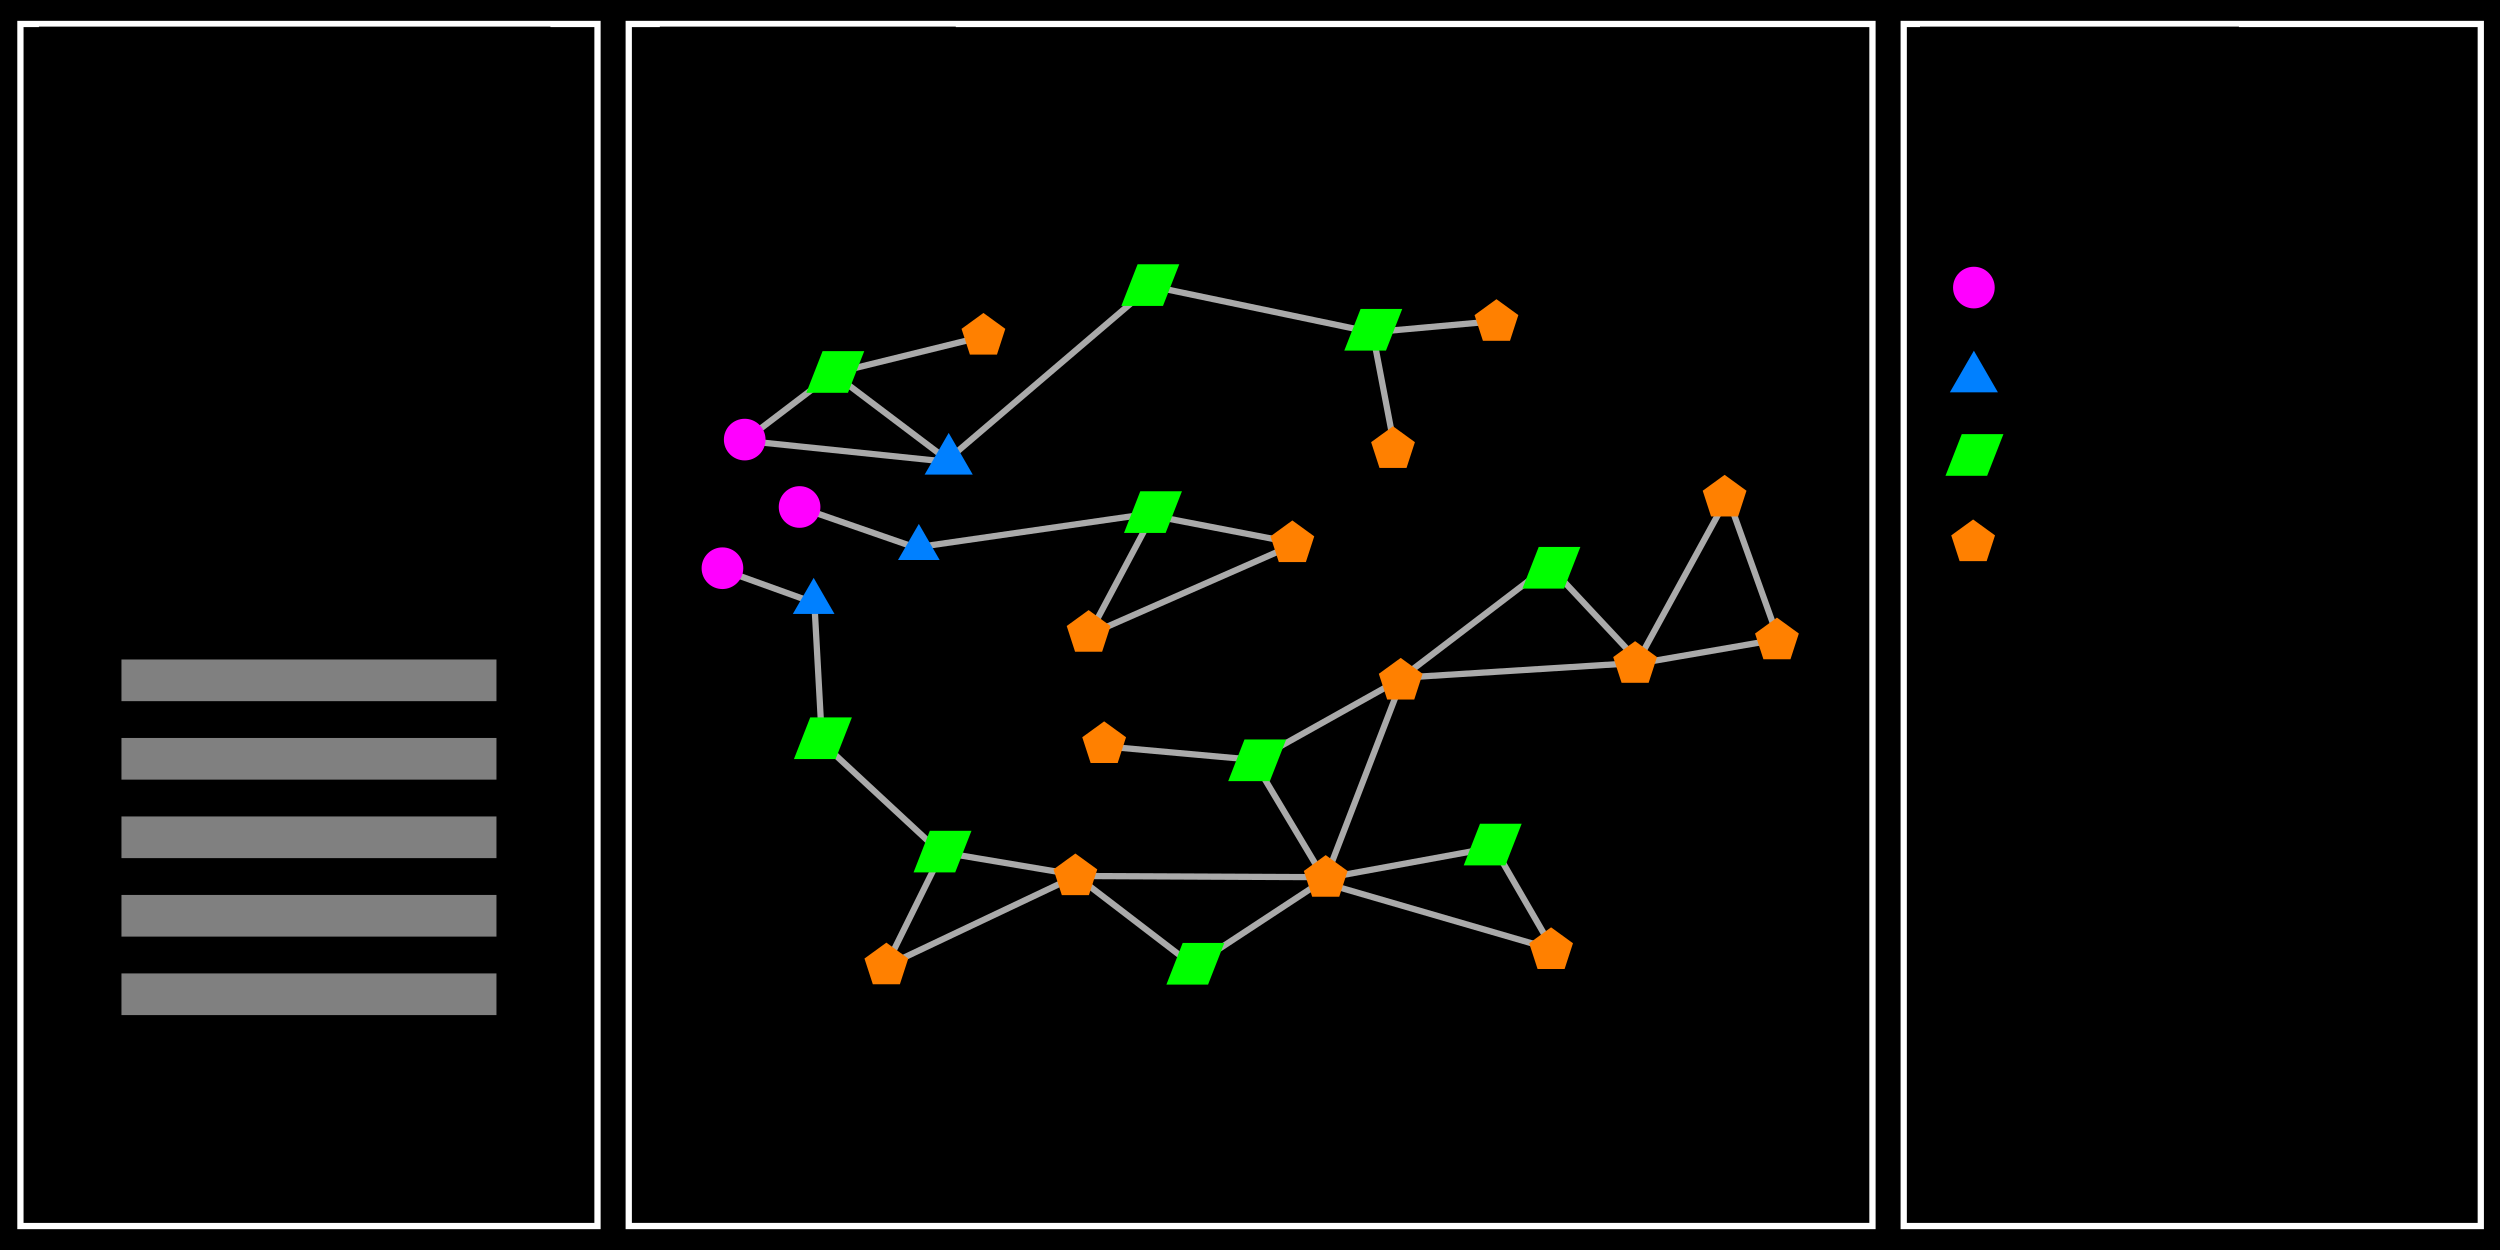 <?xml version="1.0" encoding="UTF-8" standalone="no"?>
<!-- Created with Inkscape (http://www.inkscape.org/) -->

<svg
   xmlns:dc="http://purl.org/dc/elements/1.1/"
   xmlns:cc="http://creativecommons.org/ns#"
   xmlns:rdf="http://www.w3.org/1999/02/22-rdf-syntax-ns#"
   xmlns:svg="http://www.w3.org/2000/svg"
   xmlns="http://www.w3.org/2000/svg"
   xmlns:sodipodi="http://sodipodi.sourceforge.net/DTD/sodipodi-0.dtd"
   xmlns:inkscape="http://www.inkscape.org/namespaces/inkscape"
   width="30cm"
   height="15cm"
   viewBox="0 0 1062.992 531.496"
   id="svg2"
   version="1.1"
   inkscape:version="0.91 r13725"
   sodipodi:docname="figure_design_concept.svg"
   inkscape:export-filename="C:\Data\Local\Research_Lex\Reports\2016-10-14_Rutter_Retreat\figure_design_concept.png"
   inkscape:export-xdpi="750"
   inkscape:export-ydpi="750">
  <defs
     id="defs4">
    <marker
       inkscape:stockid="TriangleOutL"
       orient="auto"
       refY="0"
       refX="0"
       id="TriangleOutL"
       style="overflow:visible"
       inkscape:isstock="true">
      <path
         id="path4361"
         d="m 5.77,0 -8.65,5 0,-10 8.65,5 z"
         style="fill:#000000;fill-opacity:1;fill-rule:evenodd;stroke:#000000;stroke-width:1pt;stroke-opacity:1"
         transform="scale(0.8,0.8)"
         inkscape:connector-curvature="0" />
    </marker>
  </defs>
  <sodipodi:namedview
     id="base"
     pagecolor="#ffffff"
     bordercolor="#666666"
     borderopacity="1.0"
     inkscape:pageopacity="0.0"
     inkscape:pageshadow="2"
     inkscape:zoom="0.81844444"
     inkscape:cx="531.49606"
     inkscape:cy="290.78413"
     inkscape:document-units="cm"
     inkscape:current-layer="layer1"
     showgrid="false"
     inkscape:window-width="1366"
     inkscape:window-height="705"
     inkscape:window-x="-8"
     inkscape:window-y="-8"
     inkscape:window-maximized="1"
     units="cm"
     showguides="false" />
  <g
     inkscape:label="Layer 1"
     inkscape:groupmode="layer"
     id="layer1"
     transform="translate(0,-520.866)">
    <rect
       style="opacity:1;fill:#000000;fill-opacity:1;stroke:none;stroke-width:4.213;stroke-miterlimit:4;stroke-dasharray:none;stroke-opacity:1"
       id="rect4150"
       width="1062.992"
       height="531.496"
       x="3.0277282e-005"
       y="520.866" />
    <g
       id="g4587"
       transform="translate(-11.42,-13.041)">
      <path
         inkscape:connector-curvature="0"
         id="path5259"
         d="m 327.991,721.32 86.956,9.014"
         style="fill:none;fill-rule:evenodd;stroke:#aaaaaa;stroke-width:2.657;stroke-linecap:butt;stroke-linejoin:miter;stroke-miterlimit:4;stroke-dasharray:none;stroke-opacity:1" />
      <path
         inkscape:connector-curvature="0"
         id="path5281"
         d="m 473.801,804.035 86.956,-38.176"
         style="fill:none;fill-rule:evenodd;stroke:#aaaaaa;stroke-width:2.657;stroke-linecap:butt;stroke-linejoin:miter;stroke-miterlimit:4;stroke-dasharray:none;stroke-opacity:1" />
      <path
         inkscape:connector-curvature="0"
         id="path5293"
         d="m 575.074,909.549 94.91,27.572"
         style="fill:none;fill-rule:evenodd;stroke:#aaaaaa;stroke-width:2.657;stroke-linecap:butt;stroke-linejoin:miter;stroke-miterlimit:4;stroke-dasharray:none;stroke-opacity:1" />
      <path
         inkscape:connector-curvature="0"
         id="path5263"
         d="m 350.79,749.422 51.962,18.028"
         style="fill:none;fill-rule:evenodd;stroke:#aaaaaa;stroke-width:2.657;stroke-linecap:butt;stroke-linejoin:miter;stroke-miterlimit:4;stroke-dasharray:none;stroke-opacity:1" />
      <path
         inkscape:connector-curvature="0"
         id="path5265"
         d="m 317.916,775.933 39.767,14.316 3.181,57.794"
         style="fill:none;fill-rule:evenodd;stroke:#aaaaaa;stroke-width:2.657;stroke-linecap:butt;stroke-linejoin:miter;stroke-miterlimit:4;stroke-dasharray:none;stroke-opacity:1" />
      <path
         inkscape:connector-curvature="0"
         id="path5267"
         d="M 402.752,766.389 501.903,752.073"
         style="fill:none;fill-rule:evenodd;stroke:#aaaaaa;stroke-width:2.657;stroke-linecap:butt;stroke-linejoin:miter;stroke-miterlimit:4;stroke-dasharray:none;stroke-opacity:1" />
      <path
         inkscape:connector-curvature="0"
         id="path5261"
         d="m 327.991,721.32 37.646,-28.632 49.841,37.646"
         style="fill:none;fill-rule:evenodd;stroke:#aaaaaa;stroke-width:2.657;stroke-linecap:butt;stroke-linejoin:miter;stroke-miterlimit:4;stroke-dasharray:none;stroke-opacity:1" />
      <path
         inkscape:connector-curvature="0"
         id="path5273"
         d="m 365.636,692.688 64.687,-15.907"
         style="fill:none;fill-rule:evenodd;stroke:#aaaaaa;stroke-width:2.657;stroke-linecap:butt;stroke-linejoin:miter;stroke-miterlimit:4;stroke-dasharray:none;stroke-opacity:1" />
      <path
         inkscape:connector-curvature="0"
         id="path5283"
         d="m 474.862,802.974 26.511,-49.841 60.445,11.665"
         style="fill:none;fill-rule:evenodd;stroke:#aaaaaa;stroke-width:2.657;stroke-linecap:butt;stroke-linejoin:miter;stroke-miterlimit:4;stroke-dasharray:none;stroke-opacity:1" />
      <path
         inkscape:connector-curvature="0"
         id="path5285"
         d="m 360.334,849.104 51.431,47.72 -23.33,47.19"
         style="fill:none;fill-rule:evenodd;stroke:#aaaaaa;stroke-width:2.657;stroke-linecap:butt;stroke-linejoin:miter;stroke-miterlimit:4;stroke-dasharray:none;stroke-opacity:1" />
      <path
         inkscape:connector-curvature="0"
         id="path5287"
         d="m 411.766,896.293 56.734,9.544"
         style="fill:none;fill-rule:evenodd;stroke:#aaaaaa;stroke-width:2.657;stroke-linecap:butt;stroke-linejoin:miter;stroke-miterlimit:4;stroke-dasharray:none;stroke-opacity:1" />
      <path
         inkscape:connector-curvature="0"
         id="path5289"
         d="m 388.436,944.543 80.594,-38.176 49.841,38.176 57.264,-37.646 -108.165,-0.53"
         style="fill:none;fill-rule:evenodd;stroke:#aaaaaa;stroke-width:2.657;stroke-linecap:butt;stroke-linejoin:miter;stroke-miterlimit:4;stroke-dasharray:none;stroke-opacity:1" />
      <path
         inkscape:connector-curvature="0"
         id="path5291"
         d="m 577.194,906.898 69.459,-12.725 25.451,44.008"
         style="fill:none;fill-rule:evenodd;stroke:#aaaaaa;stroke-width:2.657;stroke-linecap:butt;stroke-linejoin:miter;stroke-miterlimit:4;stroke-dasharray:none;stroke-opacity:1" />
      <path
         inkscape:connector-curvature="0"
         id="path5368"
         d="m 413.886,729.804 86.956,-74.231 93.849,19.618 53.022,-4.772"
         style="fill:none;fill-rule:evenodd;stroke:#aaaaaa;stroke-width:2.657;stroke-linecap:butt;stroke-linejoin:miter;stroke-miterlimit:4;stroke-dasharray:none;stroke-opacity:1" />
      <path
         inkscape:connector-curvature="0"
         id="path5370"
         d="m 595.222,676.252 9.014,47.19"
         style="fill:none;fill-rule:evenodd;stroke:#aaaaaa;stroke-width:2.657;stroke-linecap:butt;stroke-linejoin:miter;stroke-miterlimit:4;stroke-dasharray:none;stroke-opacity:1" />
      <path
         inkscape:connector-curvature="0"
         id="path5378"
         d="m 480.694,851.225 64.687,5.832 62.566,-34.995 -32.874,85.366"
         style="fill:none;fill-rule:evenodd;stroke:#aaaaaa;stroke-width:2.657;stroke-linecap:butt;stroke-linejoin:miter;stroke-miterlimit:4;stroke-dasharray:none;stroke-opacity:1" />
      <path
         inkscape:connector-curvature="0"
         id="path5380"
         d="m 544.321,857.057 30.753,51.431"
         style="fill:none;fill-rule:evenodd;stroke:#aaaaaa;stroke-width:2.657;stroke-linecap:butt;stroke-linejoin:miter;stroke-miterlimit:4;stroke-dasharray:none;stroke-opacity:1" />
      <path
         inkscape:connector-curvature="0"
         id="path5382"
         d="M 607.417,822.062 708.689,815.7 669.983,774.342 Z"
         style="fill:none;fill-rule:evenodd;stroke:#aaaaaa;stroke-width:2.657;stroke-linecap:butt;stroke-linejoin:miter;stroke-miterlimit:4;stroke-dasharray:none;stroke-opacity:1" />
      <path
         inkscape:connector-curvature="0"
         id="path5663"
         d="m 767.682,805.713 -60.465,10.451 38.817,-70.916 z"
         style="fill:none;fill-rule:evenodd;stroke:#aaaaaa;stroke-width:2.657;stroke-linecap:butt;stroke-linejoin:miter;stroke-miterlimit:4;stroke-dasharray:none;stroke-opacity:1" />
      <circle
         r="8.858"
         cy="775.512"
         cx="318.601"
         id="path4650-7"
         style="opacity:1;fill:#ff00ff;fill-opacity:1;stroke:none;stroke-width:3.543;stroke-miterlimit:4;stroke-dasharray:none;stroke-opacity:1" />
      <rect
         transform="matrix(1,0,-0.364,0.931,0,0)"
         y="694.177"
         x="747.803"
         height="19.024"
         width="17.717"
         id="rect4648-2"
         style="opacity:1;fill:#00ff00;fill-opacity:1;stroke:none;stroke-width:3.543;stroke-miterlimit:4;stroke-dasharray:none;stroke-opacity:1" />
      <path
         inkscape:transform-center-y="-0.93519491"
         transform="matrix(0,-0.805,0.805,0,-239.176,1670.492)"
         d="m 914.014,779.467 -8.402,11.564 -13.595,-4.417 0,-14.294 13.595,-4.417 z"
         inkscape:randomized="0"
         inkscape:rounded="0"
         inkscape:flatsided="true"
         sodipodi:arg2="0.62831853"
         sodipodi:arg1="0"
         sodipodi:r2="9.837307"
         sodipodi:r1="12.159581"
         sodipodi:cy="779.46692"
         sodipodi:cx="901.85394"
         sodipodi:sides="5"
         id="path4887"
         style="opacity:1;fill:#ff8000;fill-opacity:1;stroke:none;stroke-width:1.772;stroke-miterlimit:4;stroke-dasharray:7.087, 7.087;stroke-dashoffset:0;stroke-opacity:1"
         sodipodi:type="star" />
      <circle
         r="8.858"
         cy="720.823"
         cx="328.07"
         id="path4650-7-3"
         style="opacity:1;fill:#ff00ff;fill-opacity:1;stroke:none;stroke-width:3.543;stroke-miterlimit:4;stroke-dasharray:none;stroke-opacity:1" />
      <circle
         r="8.858"
         cy="749.477"
         cx="351.397"
         id="path4650-7-4"
         style="opacity:1;fill:#ff00ff;fill-opacity:1;stroke:none;stroke-width:3.543;stroke-miterlimit:4;stroke-dasharray:none;stroke-opacity:1" />
      <path
         inkscape:transform-center-y="-2.9527977"
         d="m 425.03,735.693 -20.457,0 10.229,-17.717 z"
         inkscape:randomized="0"
         inkscape:rounded="0"
         inkscape:flatsided="true"
         sodipodi:arg2="1.5707963"
         sodipodi:arg1="0.52359878"
         sodipodi:r2="5.9055109"
         sodipodi:r1="11.811024"
         sodipodi:cy="729.78748"
         sodipodi:cx="414.80176"
         sodipodi:sides="3"
         id="path4652-8-6"
         style="opacity:1;fill:#0080ff;fill-opacity:1;stroke:none;stroke-width:3.543;stroke-miterlimit:4;stroke-dasharray:none;stroke-opacity:1"
         sodipodi:type="star" />
      <path
         inkscape:transform-center-x="-2.1889322e-005"
         inkscape:transform-center-y="-2.5571848"
         d="m 410.963,772.015 -17.717,0 8.858,-15.343 z"
         inkscape:randomized="0"
         inkscape:rounded="0"
         inkscape:flatsided="true"
         sodipodi:arg2="1.5707963"
         sodipodi:arg1="0.52359878"
         sodipodi:r2="5.1143227"
         sodipodi:r1="10.228647"
         sodipodi:cy="766.90039"
         sodipodi:cx="402.10474"
         sodipodi:sides="3"
         id="path4652-8-1"
         style="opacity:1;fill:#0080ff;fill-opacity:1;stroke:none;stroke-width:3.543;stroke-miterlimit:4;stroke-dasharray:none;stroke-opacity:1"
         sodipodi:type="star" />
      <path
         inkscape:transform-center-x="-2.1889322e-005"
         inkscape:transform-center-y="-2.5571848"
         d="m 366.245,794.945 -17.717,0 8.858,-15.343 z"
         inkscape:randomized="0"
         inkscape:rounded="0"
         inkscape:flatsided="true"
         sodipodi:arg2="1.5707963"
         sodipodi:arg1="0.52359878"
         sodipodi:r2="5.1143227"
         sodipodi:r1="10.228647"
         sodipodi:cy="789.83105"
         sodipodi:cx="357.38702"
         sodipodi:sides="3"
         id="path4652-8-7"
         style="opacity:1;fill:#0080ff;fill-opacity:1;stroke:none;stroke-width:3.543;stroke-miterlimit:4;stroke-dasharray:none;stroke-opacity:1"
         sodipodi:type="star" />
      <rect
         transform="matrix(1,0,-0.364,0.931,0,0)"
         y="733.854"
         x="628.302"
         height="19.024"
         width="17.717"
         id="rect4648-2-0"
         style="opacity:1;fill:#00ff00;fill-opacity:1;stroke:none;stroke-width:3.543;stroke-miterlimit:4;stroke-dasharray:none;stroke-opacity:1" />
      <rect
         transform="matrix(1,0,-0.364,0.931,0,0)"
         y="797.835"
         x="786.68"
         height="19.024"
         width="17.717"
         id="rect4648-2-6"
         style="opacity:1;fill:#00ff00;fill-opacity:1;stroke:none;stroke-width:3.543;stroke-miterlimit:4;stroke-dasharray:none;stroke-opacity:1" />
      <rect
         transform="matrix(1,0,-0.364,0.931,0,0)"
         y="901.116"
         x="683.931"
         height="19.024"
         width="17.717"
         id="rect4648-2-1"
         style="opacity:1;fill:#00ff00;fill-opacity:1;stroke:none;stroke-width:3.543;stroke-miterlimit:4;stroke-dasharray:none;stroke-opacity:1" />
      <rect
         transform="matrix(1,0,-0.364,0.931,0,0)"
         y="911.2"
         x="872.248"
         height="19.024"
         width="17.717"
         id="rect4648-2-4"
         style="opacity:1;fill:#00ff00;fill-opacity:1;stroke:none;stroke-width:3.543;stroke-miterlimit:4;stroke-dasharray:none;stroke-opacity:1" />
      <rect
         transform="matrix(1,0,-0.364,0.931,0,0)"
         y="823.26"
         x="965.345"
         height="19.024"
         width="17.717"
         id="rect4648-2-6-3"
         style="opacity:1;fill:#00ff00;fill-opacity:1;stroke:none;stroke-width:3.543;stroke-miterlimit:4;stroke-dasharray:none;stroke-opacity:1" />
      <rect
         transform="matrix(1,0,-0.364,0.931,0,0)"
         y="949.681"
         x="986.394"
         height="19.024"
         width="17.717"
         id="rect4648-2-6-3-5"
         style="opacity:1;fill:#00ff00;fill-opacity:1;stroke:none;stroke-width:3.543;stroke-miterlimit:4;stroke-dasharray:none;stroke-opacity:1" />
      <rect
         transform="matrix(1,0,-0.364,0.931,0,0)"
         y="714.568"
         x="850.038"
         height="19.024"
         width="17.717"
         id="rect4648-2-6-3-5-3"
         style="opacity:1;fill:#00ff00;fill-opacity:1;stroke:none;stroke-width:3.543;stroke-miterlimit:4;stroke-dasharray:none;stroke-opacity:1" />
      <path
         inkscape:transform-center-y="-0.93519491"
         transform="matrix(0,-0.805,0.805,0,79.189,1542.305)"
         d="m 914.014,779.467 -8.402,11.564 -13.595,-4.417 0,-14.294 13.595,-4.417 z"
         inkscape:randomized="0"
         inkscape:rounded="0"
         inkscape:flatsided="true"
         sodipodi:arg2="0.62831853"
         sodipodi:arg1="0"
         sodipodi:r2="9.837307"
         sodipodi:r1="12.159581"
         sodipodi:cy="779.46692"
         sodipodi:cx="901.85394"
         sodipodi:sides="5"
         id="path4887-4"
         style="opacity:1;fill:#ff8000;fill-opacity:1;stroke:none;stroke-width:1.772;stroke-miterlimit:4;stroke-dasharray:7.087, 7.087;stroke-dashoffset:0;stroke-opacity:1"
         sodipodi:type="star" />
      <path
         inkscape:transform-center-y="-0.93519491"
         transform="matrix(0,-0.805,0.805,0,117.243,1471.587)"
         d="m 914.014,779.467 -8.402,11.564 -13.595,-4.417 0,-14.294 13.595,-4.417 z"
         inkscape:randomized="0"
         inkscape:rounded="0"
         inkscape:flatsided="true"
         sodipodi:arg2="0.62831853"
         sodipodi:arg1="0"
         sodipodi:r2="9.837307"
         sodipodi:r1="12.159581"
         sodipodi:cy="779.46692"
         sodipodi:cx="901.85394"
         sodipodi:sides="5"
         id="path4887-45"
         style="opacity:1;fill:#ff8000;fill-opacity:1;stroke:none;stroke-width:1.772;stroke-miterlimit:4;stroke-dasharray:7.087, 7.087;stroke-dashoffset:0;stroke-opacity:1"
         sodipodi:type="star" />
      <path
         inkscape:transform-center-y="-0.93519491"
         transform="matrix(0,-0.805,0.805,0,20.234,1396.899)"
         d="m 914.014,779.467 -8.402,11.564 -13.595,-4.417 0,-14.294 13.595,-4.417 z"
         inkscape:randomized="0"
         inkscape:rounded="0"
         inkscape:flatsided="true"
         sodipodi:arg2="0.62831853"
         sodipodi:arg1="0"
         sodipodi:r2="9.837307"
         sodipodi:r1="12.159581"
         sodipodi:cy="779.46692"
         sodipodi:cx="901.85394"
         sodipodi:sides="5"
         id="path4887-8"
         style="opacity:1;fill:#ff8000;fill-opacity:1;stroke:none;stroke-width:1.772;stroke-miterlimit:4;stroke-dasharray:7.087, 7.087;stroke-dashoffset:0;stroke-opacity:1"
         sodipodi:type="star" />
      <path
         inkscape:transform-center-y="-0.93519491"
         transform="matrix(0,-0.805,0.805,0,43.466,1663.988)"
         d="m 914.014,779.467 -8.402,11.564 -13.595,-4.417 0,-14.294 13.595,-4.417 z"
         inkscape:randomized="0"
         inkscape:rounded="0"
         inkscape:flatsided="true"
         sodipodi:arg2="0.62831853"
         sodipodi:arg1="0"
         sodipodi:r2="9.837307"
         sodipodi:r1="12.159581"
         sodipodi:cy="779.46692"
         sodipodi:cx="901.85394"
         sodipodi:sides="5"
         id="path4887-7"
         style="opacity:1;fill:#ff8000;fill-opacity:1;stroke:none;stroke-width:1.772;stroke-miterlimit:4;stroke-dasharray:7.087, 7.087;stroke-dashoffset:0;stroke-opacity:1"
         sodipodi:type="star" />
      <path
         inkscape:transform-center-y="-0.93519491"
         transform="matrix(0,-0.805,0.805,0,139.501,1532.295)"
         d="m 914.014,779.467 -8.402,11.564 -13.595,-4.417 0,-14.294 13.595,-4.417 z"
         inkscape:randomized="0"
         inkscape:rounded="0"
         inkscape:flatsided="true"
         sodipodi:arg2="0.62831853"
         sodipodi:arg1="0"
         sodipodi:r2="9.837307"
         sodipodi:r1="12.159581"
         sodipodi:cy="779.46692"
         sodipodi:cx="901.85394"
         sodipodi:sides="5"
         id="path4887-74"
         style="opacity:1;fill:#ff8000;fill-opacity:1;stroke:none;stroke-width:1.772;stroke-miterlimit:4;stroke-dasharray:7.087, 7.087;stroke-dashoffset:0;stroke-opacity:1"
         sodipodi:type="star" />
      <rect
         transform="matrix(1,0,-0.364,0.931,0,0)"
         y="952.897"
         x="753.633"
         height="19.024"
         width="17.717"
         id="rect4648-2-4-1"
         style="opacity:1;fill:#00ff00;fill-opacity:1;stroke:none;stroke-width:3.543;stroke-miterlimit:4;stroke-dasharray:none;stroke-opacity:1" />
      <path
         inkscape:transform-center-y="-0.93519491"
         transform="matrix(0,-0.805,0.805,0,-158.806,1632.597)"
         d="m 914.014,779.467 -8.402,11.564 -13.595,-4.417 0,-14.294 13.595,-4.417 z"
         inkscape:randomized="0"
         inkscape:rounded="0"
         inkscape:flatsided="true"
         sodipodi:arg2="0.62831853"
         sodipodi:arg1="0"
         sodipodi:r2="9.837307"
         sodipodi:r1="12.159581"
         sodipodi:cy="779.46692"
         sodipodi:cx="901.85394"
         sodipodi:sides="5"
         id="path4887-9"
         style="opacity:1;fill:#ff8000;fill-opacity:1;stroke:none;stroke-width:1.772;stroke-miterlimit:4;stroke-dasharray:7.087, 7.087;stroke-dashoffset:0;stroke-opacity:1"
         sodipodi:type="star" />
      <rect
         transform="matrix(1,0,-0.364,0.931,0,0)"
         y="1004.13"
         x="879.788"
         height="19.024"
         width="17.717"
         id="rect4648-2-1-1"
         style="opacity:1;fill:#00ff00;fill-opacity:1;stroke:none;stroke-width:3.543;stroke-miterlimit:4;stroke-dasharray:none;stroke-opacity:1" />
      <path
         inkscape:transform-center-y="-0.93519491"
         transform="matrix(0,-0.805,0.805,0,-52.365,1633.27)"
         d="m 914.014,779.467 -8.402,11.564 -13.595,-4.417 0,-14.294 13.595,-4.417 z"
         inkscape:randomized="0"
         inkscape:rounded="0"
         inkscape:flatsided="true"
         sodipodi:arg2="0.62831853"
         sodipodi:arg1="0"
         sodipodi:r2="9.837307"
         sodipodi:r1="12.159581"
         sodipodi:cy="779.46692"
         sodipodi:cx="901.85394"
         sodipodi:sides="5"
         id="path4887-9-5"
         style="opacity:1;fill:#ff8000;fill-opacity:1;stroke:none;stroke-width:1.772;stroke-miterlimit:4;stroke-dasharray:7.087, 7.087;stroke-dashoffset:0;stroke-opacity:1"
         sodipodi:type="star" />
      <path
         inkscape:transform-center-y="-0.93519491"
         transform="matrix(0,-0.805,0.805,0,-23.746,1450.934)"
         d="m 914.014,779.467 -8.402,11.564 -13.595,-4.417 0,-14.294 13.595,-4.417 z"
         inkscape:randomized="0"
         inkscape:rounded="0"
         inkscape:flatsided="true"
         sodipodi:arg2="0.62831853"
         sodipodi:arg1="0"
         sodipodi:r2="9.837307"
         sodipodi:r1="12.159581"
         sodipodi:cy="779.46692"
         sodipodi:cx="901.85394"
         sodipodi:sides="5"
         id="path4887-3"
         style="opacity:1;fill:#ff8000;fill-opacity:1;stroke:none;stroke-width:1.772;stroke-miterlimit:4;stroke-dasharray:7.087, 7.087;stroke-dashoffset:0;stroke-opacity:1"
         sodipodi:type="star" />
      <path
         inkscape:transform-center-y="-0.93519491"
         transform="matrix(0,-0.805,0.805,0,-197.899,1402.751)"
         d="m 914.014,779.467 -8.402,11.564 -13.595,-4.417 0,-14.294 13.595,-4.417 z"
         inkscape:randomized="0"
         inkscape:rounded="0"
         inkscape:flatsided="true"
         sodipodi:arg2="0.62831853"
         sodipodi:arg1="0"
         sodipodi:r2="9.837307"
         sodipodi:r1="12.159581"
         sodipodi:cy="779.46692"
         sodipodi:cx="901.85394"
         sodipodi:sides="5"
         id="path4887-3-1"
         style="opacity:1;fill:#ff8000;fill-opacity:1;stroke:none;stroke-width:1.772;stroke-miterlimit:4;stroke-dasharray:7.087, 7.087;stroke-dashoffset:0;stroke-opacity:1"
         sodipodi:type="star" />
      <path
         inkscape:transform-center-y="-0.93519491"
         transform="matrix(0,-0.805,0.805,0,-20.474,1549.428)"
         d="m 914.014,779.467 -8.402,11.564 -13.595,-4.417 0,-14.294 13.595,-4.417 z"
         inkscape:randomized="0"
         inkscape:rounded="0"
         inkscape:flatsided="true"
         sodipodi:arg2="0.62831853"
         sodipodi:arg1="0"
         sodipodi:r2="9.837307"
         sodipodi:r1="12.159581"
         sodipodi:cy="779.46692"
         sodipodi:cx="901.85394"
         sodipodi:sides="5"
         id="path4887-7-6"
         style="opacity:1;fill:#ff8000;fill-opacity:1;stroke:none;stroke-width:1.772;stroke-miterlimit:4;stroke-dasharray:7.087, 7.087;stroke-dashoffset:0;stroke-opacity:1"
         sodipodi:type="star" />
      <path
         inkscape:transform-center-y="-0.93519491"
         transform="matrix(0,-0.805,0.805,0,-153.182,1529.097)"
         d="m 914.014,779.467 -8.402,11.564 -13.595,-4.417 0,-14.294 13.595,-4.417 z"
         inkscape:randomized="0"
         inkscape:rounded="0"
         inkscape:flatsided="true"
         sodipodi:arg2="0.62831853"
         sodipodi:arg1="0"
         sodipodi:r2="9.837307"
         sodipodi:r1="12.159581"
         sodipodi:cy="779.46692"
         sodipodi:cx="901.85394"
         sodipodi:sides="5"
         id="path4887-74-8"
         style="opacity:1;fill:#ff8000;fill-opacity:1;stroke:none;stroke-width:1.772;stroke-miterlimit:4;stroke-dasharray:7.087, 7.087;stroke-dashoffset:0;stroke-opacity:1"
         sodipodi:type="star" />
      <path
         inkscape:transform-center-y="-0.93519491"
         transform="matrix(0,-0.805,0.805,0,-66.548,1490.978)"
         d="m 914.014,779.467 -8.402,11.564 -13.595,-4.417 0,-14.294 13.595,-4.417 z"
         inkscape:randomized="0"
         inkscape:rounded="0"
         inkscape:flatsided="true"
         sodipodi:arg2="0.62831853"
         sodipodi:arg1="0"
         sodipodi:r2="9.837307"
         sodipodi:r1="12.159581"
         sodipodi:cy="779.46692"
         sodipodi:cx="901.85394"
         sodipodi:sides="5"
         id="path4887-74-6"
         style="opacity:1;fill:#ff8000;fill-opacity:1;stroke:none;stroke-width:1.772;stroke-miterlimit:4;stroke-dasharray:7.087, 7.087;stroke-dashoffset:0;stroke-opacity:1"
         sodipodi:type="star" />
      <path
         inkscape:transform-center-y="-0.93519491"
         transform="matrix(0,-0.805,0.805,0,-146.567,1576.402)"
         d="m 914.014,779.467 -8.402,11.564 -13.595,-4.417 0,-14.294 13.595,-4.417 z"
         inkscape:randomized="0"
         inkscape:rounded="0"
         inkscape:flatsided="true"
         sodipodi:arg2="0.62831853"
         sodipodi:arg1="0"
         sodipodi:r2="9.837307"
         sodipodi:r1="12.159581"
         sodipodi:cy="779.46692"
         sodipodi:cx="901.85394"
         sodipodi:sides="5"
         id="path4887-45-3"
         style="opacity:1;fill:#ff8000;fill-opacity:1;stroke:none;stroke-width:1.772;stroke-miterlimit:4;stroke-dasharray:7.087, 7.087;stroke-dashoffset:0;stroke-opacity:1"
         sodipodi:type="star" />
    </g>
    <rect
       style="opacity:1;fill:none;fill-opacity:1;stroke:#ffffff;stroke-width:2.661;stroke-miterlimit:4;stroke-dasharray:none;stroke-dashoffset:0;stroke-opacity:1"
       id="rect4206"
       width="245.37"
       height="511.118"
       x="8.684"
       y="531.055" />
    <rect
       style="opacity:1;fill:none;fill-opacity:1;stroke:#ffffff;stroke-width:2.668;stroke-miterlimit:4;stroke-dasharray:none;stroke-dashoffset:0;stroke-opacity:1"
       id="rect4206-6"
       width="528.829"
       height="511.112"
       x="267.34"
       y="531.058" />
    <rect
       style="opacity:1;fill:none;fill-opacity:1;stroke:#ffffff;stroke-width:2.661;stroke-miterlimit:4;stroke-dasharray:none;stroke-dashoffset:0;stroke-opacity:1"
       id="rect4206-2"
       width="245.37"
       height="511.118"
       x="809.454"
       y="531.055" />
    <flowRoot
       xml:space="preserve"
       id="flowRoot4238"
       style="font-style:normal;font-weight:normal;font-size:40px;line-height:125%;font-family:sans-serif;letter-spacing:0px;word-spacing:0px;fill:#000000;fill-opacity:1;stroke:none;stroke-width:1px;stroke-linecap:butt;stroke-linejoin:miter;stroke-opacity:1"
       transform="translate(-14,480.866)"><flowRegion
         id="flowRegion4240"><rect
           id="rect4242"
           width="217.486"
           height="37.877"
           x="30.546"
           y="51.317" /></flowRegion><flowPara
         id="flowPara4244"
         style="font-style:normal;font-variant:normal;font-weight:bold;font-stretch:normal;font-size:25px;font-family:sans-serif;-inkscape-font-specification:'sans-serif Bold';fill:#ffffff;fill-opacity:1;stroke:none;stroke-opacity:1">Dynamic Query</flowPara></flowRoot>    <flowRoot
       xml:space="preserve"
       id="flowRoot4238-4"
       style="font-style:normal;font-weight:normal;font-size:40px;line-height:125%;font-family:sans-serif;letter-spacing:0px;word-spacing:0px;fill:#000000;fill-opacity:1;stroke:none;stroke-width:1px;stroke-linecap:butt;stroke-linejoin:miter;stroke-opacity:1"
       transform="translate(250.012,480.866)"><flowRegion
         id="flowRegion4240-0"><rect
           id="rect4242-5"
           width="125.848"
           height="32.989"
           x="30.546"
           y="51.317" /></flowRegion><flowPara
         id="flowPara4244-1"
         style="font-style:normal;font-variant:normal;font-weight:bold;font-stretch:normal;font-size:25px;font-family:sans-serif;-inkscape-font-specification:'sans-serif Bold';fill:#ffffff;fill-opacity:1;stroke:none;stroke-opacity:1">Network</flowPara></flowRoot>    <flowRoot
       xml:space="preserve"
       id="flowRoot4238-4-9"
       style="font-style:normal;font-weight:normal;font-size:40px;line-height:125%;font-family:sans-serif;letter-spacing:0px;word-spacing:0px;fill:#000000;fill-opacity:1;stroke:none;stroke-width:1px;stroke-linecap:butt;stroke-linejoin:miter;stroke-opacity:1"
       transform="translate(785.818,480.866)"><flowRegion
         id="flowRegion4240-0-0"><rect
           id="rect4242-5-7"
           width="135.623"
           height="32.989"
           x="30.546"
           y="51.317" /></flowRegion><flowPara
         id="flowPara4244-1-1"
         style="font-style:normal;font-variant:normal;font-weight:bold;font-stretch:normal;font-size:25px;font-family:sans-serif;-inkscape-font-specification:'sans-serif Bold';fill:#ffffff;fill-opacity:1;stroke:none;stroke-opacity:1">Selection</flowPara></flowRoot>    <flowRoot
       xml:space="preserve"
       id="flowRoot4238-4-9-0"
       style="font-style:normal;font-weight:normal;font-size:40px;line-height:125%;font-family:sans-serif;letter-spacing:0px;word-spacing:0px;fill:#000000;fill-opacity:1;stroke:none;stroke-width:1px;stroke-linecap:butt;stroke-linejoin:miter;stroke-opacity:1"
       transform="translate(2.622,544.838)"><flowRegion
         id="flowRegion4240-0-0-3"><rect
           id="rect4242-5-7-2"
           width="200.38"
           height="51.317"
           x="30.546"
           y="51.317" /></flowRegion><flowPara
         id="flowPara4244-1-1-9"
         style="font-style:normal;font-variant:normal;font-weight:bold;font-stretch:normal;font-size:18.75px;font-family:sans-serif;-inkscape-font-specification:'sans-serif Bold';fill:#ffffff;fill-opacity:1;stroke:none;stroke-opacity:1">Common or Custom Pathways</flowPara></flowRoot>    <flowRoot
       xml:space="preserve"
       id="flowRoot4238-4-9-0-4"
       style="font-style:normal;font-weight:normal;font-size:40px;line-height:125%;font-family:sans-serif;letter-spacing:0px;word-spacing:0px;fill:#000000;fill-opacity:1;stroke:none;stroke-width:1px;stroke-linecap:butt;stroke-linejoin:miter;stroke-opacity:1"
       transform="translate(1.826,631.116)"><flowRegion
         id="flowRegion4240-0-0-3-3"><rect
           id="rect4242-5-7-2-2"
           width="202.824"
           height="32.989"
           x="30.546"
           y="51.317" /></flowRegion><flowPara
         id="flowPara4244-1-1-9-0"
         style="font-style:normal;font-variant:normal;font-weight:bold;font-stretch:normal;font-size:18.75px;font-family:sans-serif;-inkscape-font-specification:'sans-serif Bold';fill:#ffffff;fill-opacity:1;stroke:none;stroke-opacity:1">Rank by Attributes</flowPara></flowRoot>    <flowRoot
       xml:space="preserve"
       id="flowRoot4238-4-9-0-0"
       style="font-style:normal;font-weight:normal;font-size:40px;line-height:125%;font-family:sans-serif;letter-spacing:0px;word-spacing:0px;fill:#000000;fill-opacity:1;stroke:none;stroke-width:1px;stroke-linecap:butt;stroke-linejoin:miter;stroke-opacity:1"
       transform="translate(1.826,707.247)"><flowRegion
         id="flowRegion4240-0-0-3-4"><rect
           id="rect4242-5-7-2-9"
           width="97.746"
           height="26.88"
           x="30.546"
           y="51.317" /></flowRegion><flowPara
         id="flowPara4244-1-1-9-8"
         style="font-style:normal;font-variant:normal;font-weight:bold;font-stretch:normal;font-size:18.75px;font-family:sans-serif;-inkscape-font-specification:'sans-serif Bold';fill:#ffffff;fill-opacity:1;stroke:none;stroke-opacity:1">Results</flowPara></flowRoot>    <flowRoot
       xml:space="preserve"
       id="flowRoot4238-4-9-0-0-3"
       style="font-style:normal;font-weight:normal;font-size:40px;line-height:125%;font-family:sans-serif;letter-spacing:0px;word-spacing:0px;fill:#000000;fill-opacity:1;stroke:none;stroke-width:1px;stroke-linecap:butt;stroke-linejoin:miter;stroke-opacity:1"
       transform="translate(795.366,539.24)"><flowRegion
         id="flowRegion4240-0-0-3-4-0"><rect
           id="rect4242-5-7-2-9-0"
           width="75.753"
           height="28.102"
           x="30.546"
           y="51.317" /></flowRegion><flowPara
         id="flowPara4244-1-1-9-8-7"
         style="font-style:normal;font-variant:normal;font-weight:bold;font-stretch:normal;font-size:18.75px;font-family:sans-serif;-inkscape-font-specification:'sans-serif Bold';fill:#ffffff;fill-opacity:1;stroke:none;stroke-opacity:1">Nodes</flowPara></flowRoot>    <flowRoot
       xml:space="preserve"
       id="flowRoot4238-4-9-0-0-9"
       style="font-style:normal;font-weight:normal;font-size:40px;line-height:125%;font-family:sans-serif;letter-spacing:0px;word-spacing:0px;fill:#000000;fill-opacity:1;stroke:none;stroke-width:1px;stroke-linecap:butt;stroke-linejoin:miter;stroke-opacity:1"
       transform="translate(795.366,753.081)"><flowRegion
         id="flowRegion4240-0-0-3-4-5"><rect
           id="rect4242-5-7-2-9-4"
           width="62.313"
           height="26.88"
           x="30.546"
           y="51.317" /></flowRegion><flowPara
         id="flowPara4244-1-1-9-8-6"
         style="font-style:normal;font-variant:normal;font-weight:bold;font-stretch:normal;font-size:18.75px;font-family:sans-serif;-inkscape-font-specification:'sans-serif Bold';fill:#ffffff;fill-opacity:1;stroke:none;stroke-opacity:1">Links</flowPara></flowRoot>    <circle
       style="opacity:1;fill:#ff00ff;fill-opacity:1;stroke:none;stroke-width:3.543;stroke-miterlimit:4;stroke-dasharray:none;stroke-opacity:1"
       id="path4650-7-3-6"
       cx="839.288"
       cy="643.144"
       r="8.858" />
    <path
       sodipodi:type="star"
       style="opacity:1;fill:#0080ff;fill-opacity:1;stroke:none;stroke-width:3.543;stroke-miterlimit:4;stroke-dasharray:none;stroke-opacity:1"
       id="path4652-8-6-9"
       sodipodi:sides="3"
       sodipodi:cx="839.28809"
       sodipodi:cy="681.79178"
       sodipodi:r1="11.811024"
       sodipodi:r2="5.9055109"
       sodipodi:arg1="0.52359878"
       sodipodi:arg2="1.5707963"
       inkscape:flatsided="true"
       inkscape:rounded="0"
       inkscape:randomized="0"
       d="m 849.517,687.697 -20.457,0 10.229,-17.717 z"
       inkscape:transform-center-y="-2.9527977" />
    <rect
       style="opacity:1;fill:#00ff00;fill-opacity:1;stroke:none;stroke-width:3.543;stroke-miterlimit:4;stroke-dasharray:none;stroke-opacity:1"
       id="rect4648-2-0-6"
       width="17.717"
       height="19.024"
       x="1109.954"
       y="757.751"
       transform="matrix(1,0,-0.364,0.931,0,0)" />
    <path
       sodipodi:type="star"
       style="opacity:1;fill:#ff8000;fill-opacity:1;stroke:none;stroke-width:1.772;stroke-miterlimit:4;stroke-dasharray:7.087, 7.087;stroke-dashoffset:0;stroke-opacity:1"
       id="path4887-3-1-4"
       sodipodi:sides="5"
       sodipodi:cx="901.85394"
       sodipodi:cy="779.46692"
       sodipodi:r1="12.159581"
       sodipodi:r2="9.837307"
       sodipodi:arg1="0"
       sodipodi:arg2="0.62831853"
       inkscape:flatsided="true"
       inkscape:rounded="0"
       inkscape:randomized="0"
       d="m 914.014,779.467 -8.402,11.564 -13.595,-4.417 0,-14.294 13.595,-4.417 z"
       transform="matrix(0,-0.805,0.805,0,211.497,1477.527)"
       inkscape:transform-center-y="-0.93519491" />
    <flowRoot
       xml:space="preserve"
       id="flowRoot4238-4-9-0-0-3-6"
       style="font-style:normal;font-weight:normal;font-size:40px;line-height:125%;font-family:sans-serif;letter-spacing:0px;word-spacing:0px;fill:#000000;fill-opacity:1;stroke:none;stroke-width:1px;stroke-linecap:butt;stroke-linejoin:miter;stroke-opacity:1"
       transform="translate(831.44,581.343)"><flowRegion
         id="flowRegion4240-0-0-3-4-0-9"><rect
           id="rect4242-5-7-2-9-0-0"
           width="47.651"
           height="21.993"
           x="30.546"
           y="51.317" /></flowRegion><flowPara
         id="flowPara4244-1-1-9-8-7-1"
         style="font-style:normal;font-variant:normal;font-weight:bold;font-stretch:normal;font-size:15.625px;font-family:sans-serif;-inkscape-font-specification:'sans-serif Bold';fill:#ffffff;fill-opacity:1;stroke:none;stroke-opacity:1">Gene</flowPara></flowRoot>    <flowRoot
       xml:space="preserve"
       id="flowRoot4238-4-9-0-0-3-6-5"
       style="font-style:normal;font-weight:normal;font-size:40px;line-height:125%;font-family:sans-serif;letter-spacing:0px;word-spacing:0px;fill:#000000;fill-opacity:1;stroke:none;stroke-width:1px;stroke-linecap:butt;stroke-linejoin:miter;stroke-opacity:1"
       transform="translate(831.913,615.73)"><flowRegion
         id="flowRegion4240-0-0-3-4-0-9-0"><rect
           id="rect4242-5-7-2-9-0-0-6"
           width="96.525"
           height="20.771"
           x="30.546"
           y="51.317" /></flowRegion><flowPara
         id="flowPara4244-1-1-9-8-7-1-0"
         style="font-style:normal;font-variant:normal;font-weight:bold;font-stretch:normal;font-size:15.625px;font-family:sans-serif;-inkscape-font-specification:'sans-serif Bold';fill:#ffffff;fill-opacity:1;stroke:none;stroke-opacity:1">Transcript</flowPara></flowRoot>    <flowRoot
       xml:space="preserve"
       id="flowRoot4238-4-9-0-0-3-6-1"
       style="font-style:normal;font-weight:normal;font-size:40px;line-height:125%;font-family:sans-serif;letter-spacing:0px;word-spacing:0px;fill:#000000;fill-opacity:1;stroke:none;stroke-width:1px;stroke-linecap:butt;stroke-linejoin:miter;stroke-opacity:1"
       transform="translate(830.777,652.863)"><flowRegion
         id="flowRegion4240-0-0-3-4-0-9-3"><rect
           id="rect4242-5-7-2-9-0-0-2"
           width="68.422"
           height="24.437"
           x="30.546"
           y="51.317" /></flowRegion><flowPara
         id="flowPara4244-1-1-9-8-7-1-5"
         style="font-style:normal;font-variant:normal;font-weight:bold;font-stretch:normal;font-size:15.625px;font-family:sans-serif;-inkscape-font-specification:'sans-serif Bold';fill:#ffffff;fill-opacity:1;stroke:none;stroke-opacity:1">Protein</flowPara></flowRoot>    <flowRoot
       xml:space="preserve"
       id="flowRoot4238-4-9-0-0-3-6-4"
       style="font-style:normal;font-weight:normal;font-size:40px;line-height:125%;font-family:sans-serif;letter-spacing:0px;word-spacing:0px;fill:#000000;fill-opacity:1;stroke:none;stroke-width:1px;stroke-linecap:butt;stroke-linejoin:miter;stroke-opacity:1"
       transform="translate(830.777,688.557)"><flowRegion
         id="flowRegion4240-0-0-3-4-0-9-5"><rect
           id="rect4242-5-7-2-9-0-0-7"
           width="97.746"
           height="24.437"
           x="30.546"
           y="51.317" /></flowRegion><flowPara
         id="flowPara4244-1-1-9-8-7-1-4"
         style="font-style:normal;font-variant:normal;font-weight:bold;font-stretch:normal;font-size:15.625px;font-family:sans-serif;-inkscape-font-specification:'sans-serif Bold';fill:#ffffff;fill-opacity:1;stroke:none;stroke-opacity:1">Metabolite</flowPara></flowRoot>    <rect
       style="opacity:1;fill:#808080;fill-opacity:1;stroke:none;stroke-width:2.657;stroke-miterlimit:4;stroke-dasharray:none;stroke-dashoffset:0;stroke-opacity:1"
       id="rect4552"
       width="159.449"
       height="17.717"
       x="51.644"
       y="801.276" />
    <rect
       style="opacity:1;fill:#808080;fill-opacity:1;stroke:none;stroke-width:2.657;stroke-miterlimit:4;stroke-dasharray:none;stroke-dashoffset:0;stroke-opacity:1"
       id="rect4552-1"
       width="159.449"
       height="17.717"
       x="51.644"
       y="834.647" />
    <rect
       style="opacity:1;fill:#808080;fill-opacity:1;stroke:none;stroke-width:2.657;stroke-miterlimit:4;stroke-dasharray:none;stroke-dashoffset:0;stroke-opacity:1"
       id="rect4552-9"
       width="159.449"
       height="17.717"
       x="51.644"
       y="868.019" />
    <rect
       style="opacity:1;fill:#808080;fill-opacity:1;stroke:none;stroke-width:2.657;stroke-miterlimit:4;stroke-dasharray:none;stroke-dashoffset:0;stroke-opacity:1"
       id="rect4552-7"
       width="159.449"
       height="17.717"
       x="51.644"
       y="901.39" />
    <rect
       style="opacity:1;fill:#808080;fill-opacity:1;stroke:none;stroke-width:2.657;stroke-miterlimit:4;stroke-dasharray:none;stroke-dashoffset:0;stroke-opacity:1"
       id="rect4552-91"
       width="159.449"
       height="17.717"
       x="51.644"
       y="934.761" />
    <flowRoot
       xml:space="preserve"
       id="flowRoot4238-4-9-0-0-3-6-4-3"
       style="font-style:normal;font-weight:normal;font-size:40px;line-height:125%;font-family:sans-serif;letter-spacing:0px;word-spacing:0px;fill:#000000;fill-opacity:1;stroke:none;stroke-width:1px;stroke-linecap:butt;stroke-linejoin:miter;stroke-opacity:1"
       transform="translate(810.823,785.424)"><flowRegion
         id="flowRegion4240-0-0-3-4-0-9-5-5"><rect
           id="rect4242-5-7-2-9-0-0-7-5"
           width="47.651"
           height="20.771"
           x="30.546"
           y="51.317" /></flowRegion><flowPara
         id="flowPara4244-1-1-9-8-7-1-4-6"
         style="font-style:normal;font-variant:normal;font-weight:bold;font-stretch:normal;font-size:15.625px;font-family:sans-serif;-inkscape-font-specification:'sans-serif Bold';fill:#ffffff;fill-opacity:1;stroke:none;stroke-opacity:1">Code</flowPara></flowRoot>    <flowRoot
       xml:space="preserve"
       id="flowRoot4238-4-9-0-0-3-6-4-1"
       style="font-style:normal;font-weight:normal;font-size:40px;line-height:125%;font-family:sans-serif;letter-spacing:0px;word-spacing:0px;fill:#000000;fill-opacity:1;stroke:none;stroke-width:1px;stroke-linecap:butt;stroke-linejoin:miter;stroke-opacity:1"
       transform="translate(810.159,815.509)"><flowRegion
         id="flowRegion4240-0-0-3-4-0-9-5-7"><rect
           id="rect4242-5-7-2-9-0-0-7-0"
           width="97.746"
           height="24.437"
           x="30.546"
           y="51.317" /></flowRegion><flowPara
         id="flowPara4244-1-1-9-8-7-1-4-1"
         style="font-style:normal;font-variant:normal;font-weight:bold;font-stretch:normal;font-size:15.625px;font-family:sans-serif;-inkscape-font-specification:'sans-serif Bold';fill:#ffffff;fill-opacity:1;stroke:none;stroke-opacity:1">Expression</flowPara></flowRoot>    <flowRoot
       xml:space="preserve"
       id="flowRoot4238-4-9-0-0-3-6-4-15"
       style="font-style:normal;font-weight:normal;font-size:40px;line-height:125%;font-family:sans-serif;letter-spacing:0px;word-spacing:0px;fill:#000000;fill-opacity:1;stroke:none;stroke-width:1px;stroke-linecap:butt;stroke-linejoin:miter;stroke-opacity:1"
       transform="translate(810.159,846.99)"><flowRegion
         id="flowRegion4240-0-0-3-4-0-9-5-59"><rect
           id="rect4242-5-7-2-9-0-0-7-02"
           width="97.746"
           height="24.437"
           x="30.546"
           y="51.317" /></flowRegion><flowPara
         id="flowPara4244-1-1-9-8-7-1-4-5"
         style="font-style:normal;font-variant:normal;font-weight:bold;font-stretch:normal;font-size:15.625px;font-family:sans-serif;-inkscape-font-specification:'sans-serif Bold';fill:#ffffff;fill-opacity:1;stroke:none;stroke-opacity:1">Regulation</flowPara></flowRoot>    <flowRoot
       xml:space="preserve"
       id="flowRoot4238-4-9-0-0-3-6-4-12"
       style="font-style:normal;font-weight:normal;font-size:40px;line-height:125%;font-family:sans-serif;letter-spacing:0px;word-spacing:0px;fill:#000000;fill-opacity:1;stroke:none;stroke-width:1px;stroke-linecap:butt;stroke-linejoin:miter;stroke-opacity:1"
       transform="translate(811.296,878.299)"><flowRegion
         id="flowRegion4240-0-0-3-4-0-9-5-3"><rect
           id="rect4242-5-7-2-9-0-0-7-3"
           width="90.415"
           height="21.993"
           x="30.546"
           y="51.317" /></flowRegion><flowPara
         id="flowPara4244-1-1-9-8-7-1-4-65"
         style="font-style:normal;font-variant:normal;font-weight:bold;font-stretch:normal;font-size:15.625px;font-family:sans-serif;-inkscape-font-specification:'sans-serif Bold';fill:#ffffff;fill-opacity:1;stroke:none;stroke-opacity:1">Transport</flowPara></flowRoot>    <flowRoot
       xml:space="preserve"
       id="flowRoot4238-4-9-0-0-3-6-4-9"
       style="font-style:normal;font-weight:normal;font-size:40px;line-height:125%;font-family:sans-serif;letter-spacing:0px;word-spacing:0px;fill:#000000;fill-opacity:1;stroke:none;stroke-width:1px;stroke-linecap:butt;stroke-linejoin:miter;stroke-opacity:1"
       transform="translate(810.823,910.078)"><flowRegion
         id="flowRegion4240-0-0-3-4-0-9-5-4"><rect
           id="rect4242-5-7-2-9-0-0-7-7"
           width="85.528"
           height="21.993"
           x="30.546"
           y="51.317" /></flowRegion><flowPara
         id="flowPara4244-1-1-9-8-7-1-4-7"
         style="font-style:normal;font-variant:normal;font-weight:bold;font-stretch:normal;font-size:15.625px;font-family:sans-serif;-inkscape-font-specification:'sans-serif Bold';fill:#ffffff;fill-opacity:1;stroke:none;stroke-opacity:1">Catalysis</flowPara></flowRoot>    <flowRoot
       xml:space="preserve"
       id="flowRoot4238-4-9-0-0-3-6-4-93"
       style="font-style:normal;font-weight:normal;font-size:40px;line-height:125%;font-family:sans-serif;letter-spacing:0px;word-spacing:0px;fill:#000000;fill-opacity:1;stroke:none;stroke-width:1px;stroke-linecap:butt;stroke-linejoin:miter;stroke-opacity:1"
       transform="translate(810.159,943.04)"><flowRegion
         id="flowRegion4240-0-0-3-4-0-9-5-6"><rect
           id="rect4242-5-7-2-9-0-0-7-9"
           width="80.641"
           height="20.771"
           x="30.546"
           y="51.317" /></flowRegion><flowPara
         id="flowPara4244-1-1-9-8-7-1-4-68"
         style="font-style:normal;font-variant:normal;font-weight:bold;font-stretch:normal;font-size:15.625px;font-family:sans-serif;-inkscape-font-specification:'sans-serif Bold';fill:#ffffff;fill-opacity:1;stroke:none;stroke-opacity:1">Reaction</flowPara></flowRoot>  </g>
</svg>
